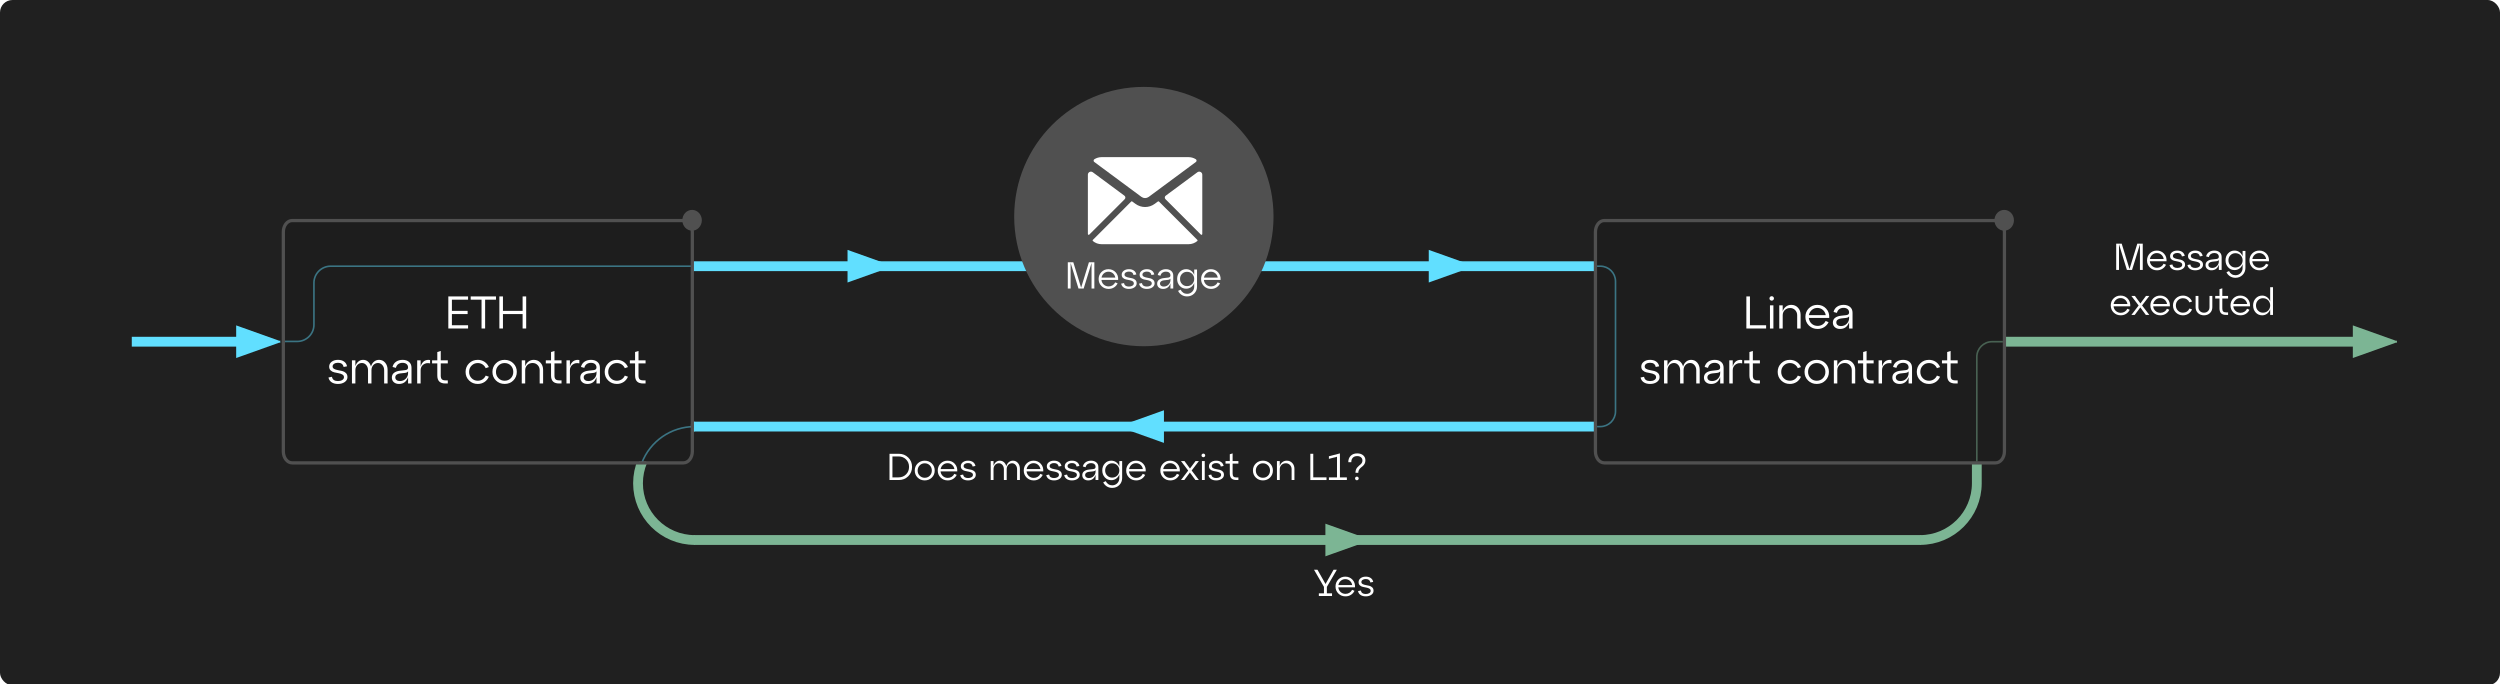 <?xml version="1.0" encoding="UTF-8"?>
<svg id="Layer_1" data-name="Layer 1" xmlns="http://www.w3.org/2000/svg" xmlns:xlink="http://www.w3.org/1999/xlink" viewBox="0 0 1532.899 419.613">
  <defs>
    <filter id="outer-glow-1" filterUnits="userSpaceOnUse">
      <feOffset dx="0" dy="0"/>
      <feGaussianBlur result="blur" stdDeviation="5"/>
      <feFlood flood-color="#61dfff" flood-opacity=".75"/>
      <feComposite in2="blur" operator="in"/>
      <feComposite in="SourceGraphic"/>
    </filter>
  </defs>
  <rect y="0" width="1532.899" height="420.193" rx="7.654" ry="7.654" fill="#202020" stroke-width="0"/>
  <g id="Message_service" data-name="Message service">
    <path d="m425.511,165.738v-5.015h552.279v5.015H425.511Z" fill="#61dfff" fill-rule="evenodd" stroke="#61dfff"/>
    <path d="m425.978,331.105c-19.203,0-34.77-15.567-34.77-34.77s15.567-34.77,34.77-34.77" fill="none" fill-rule="evenodd" stroke="#7cb594" stroke-width="6"/>
    <path d="m546.206,163.216l-26.031,9.297v-18.594l26.031,9.297Z" fill="#61dfff" fill-rule="evenodd" stroke="#61dfff"/>
    <path d="m425.978,264.073v-5.015h552.279v5.015H425.978Z" fill="#61dfff" fill-rule="evenodd" stroke="#61dfff"/>
    <path d="m902.588,163.216l-26.031,9.297v-18.594l26.031,9.297Z" fill="#61dfff" fill-rule="evenodd" stroke="#61dfff"/>
    <path d="m687.148,261.565l26.031-9.297v18.594l-26.031-9.297Z" fill="#61dfff" fill-rule="evenodd" stroke="#61dfff"/>
    <path d="m1177.332,328.598v5.015H425.978v-5.015h751.354Z" fill="#7cb594" fill-rule="evenodd" stroke="#7cb594"/>
    <path d="m839.21,331.105l-26.031,9.297v-18.594l26.031,9.297Z" fill="#7cb594" fill-rule="evenodd" stroke="#7cb594"/>
    <path d="m1177.332,331.105c19.203,0,34.77-15.567,34.77-34.77v-41.231" fill="none" fill-rule="evenodd" stroke="#7cb594" stroke-width="6"/>
    <path d="m1469.196,209.517l-26.031,9.297v-18.594l26.031,9.297Z" fill="#7cb594" fill-rule="evenodd" stroke="#7cb594"/>
    <path d="m1229.035,212.024v-5.015h214.13v5.015h-214.13Z" fill="#7cb594" fill-rule="evenodd" stroke="#7cb594"/>
    <path d="m171.344,209.517l-26.031,9.297v-18.594l26.031,9.297Z" fill="#61dfff" fill-rule="evenodd" stroke="#61dfff"/>
    <path d="m81.303,212.024v-5.015h64.01v5.015h-64.01Z" fill="#61dfff" fill-rule="evenodd" stroke="#61dfff"/>
    <path d="m179.147,135.225h239.938c2.993,0,5.42,3.134,5.42,7v134.583c0,3.866-2.427,7-5.42,7h-239.938c-2.993,0-5.42-3.134-5.42-7v-134.583c0-3.866,2.427-7,5.42-7Z" fill="#1d1d1d" fill-rule="evenodd" stroke="#505050" stroke-width="2"/>
    <path d="m424.362,128.693c3.301,0,5.977,2.855,5.977,6.376s-2.676,6.376-5.977,6.376-5.978-2.854-5.978-6.376,2.676-6.376,5.978-6.376Z" fill="#505050" fill-rule="evenodd" stroke-width="0"/>
    <g>
      <path d="m287.005,201.426h-12.109v-19.668h12.109v1.995h-9.918v6.855h9.637v1.967h-9.637v6.855h9.918v1.995Z" fill="#fff" stroke-width="0"/>
      <path d="m297.457,201.426h-2.191v-17.673h-6.659v-1.995h15.51v1.995h-6.659v17.673Z" fill="#fff" stroke-width="0"/>
      <path d="m308.387,201.426h-2.191v-19.668h2.191v8.851h12.054v-8.851h2.191v19.668h-2.191v-8.851h-12.054v8.851Z" fill="#fff" stroke-width="0"/>
      <path d="m201.409,231.461l2.136-.422c.299,1.742,1.526,2.613,3.681,2.613,1.086,0,1.971-.22,2.655-.66s1.026-1.007,1.026-1.7c0-.712-.314-1.255-.941-1.63-.628-.374-1.381-.641-2.262-.801-.881-.158-1.766-.337-2.655-.533-.89-.197-1.648-.585-2.276-1.166s-.941-1.377-.941-2.389c0-1.198.505-2.187,1.517-2.964,1.011-.777,2.304-1.166,3.877-1.166,1.536,0,2.791.355,3.765,1.067.974.712,1.574,1.677,1.798,2.895l-2.107.421c-.318-1.723-1.471-2.585-3.456-2.585-.956,0-1.742.207-2.36.618-.618.412-.927.955-.927,1.63,0,.656.313,1.156.941,1.503.627.347,1.386.595,2.276.745.889.149,1.779.332,2.669.548.89.215,1.648.632,2.276,1.25.627.618.941,1.452.941,2.501,0,1.218-.553,2.219-1.658,3.006-1.105.787-2.491,1.18-4.158,1.18-1.611,0-2.927-.355-3.948-1.067-1.021-.712-1.644-1.676-1.869-2.894Z" fill="#fff" stroke-width="0"/>
      <path d="m232.456,220.643c1.499,0,2.74.581,3.723,1.742.983,1.161,1.475,2.622,1.475,4.383v8.373h-2.107v-8.12c0-1.255-.365-2.309-1.096-3.161-.73-.852-1.621-1.278-2.669-1.278-1.162,0-2.121.422-2.88,1.265s-1.138,1.901-1.138,3.175v8.12h-2.107v-8.12c0-1.255-.361-2.309-1.082-3.161-.722-.852-1.606-1.278-2.655-1.278-1.162,0-2.122.422-2.88,1.265-.759.843-1.138,1.901-1.138,3.175v8.12h-2.107v-14.217h2.107v3.54c.394-1.161,1.007-2.089,1.84-2.782.833-.692,1.793-1.039,2.88-1.039,1.18,0,2.201.375,3.063,1.124.861.749,1.461,1.742,1.798,2.978.337-1.235.951-2.229,1.84-2.978s1.934-1.124,3.133-1.124Z" fill="#fff" stroke-width="0"/>
      <path d="m246.87,220.643c1.611,0,2.922.426,3.934,1.278,1.011.853,1.517,2.047,1.517,3.582v9.638h-2.107v-3.878c-.955,2.772-2.81,4.158-5.563,4.158-1.292,0-2.346-.355-3.161-1.067-.815-.712-1.223-1.657-1.223-2.838,0-1.273.464-2.257,1.391-2.95.927-.692,2.13-1.114,3.61-1.264l3.175-.365c1.18-.112,1.77-.656,1.77-1.63,0-.88-.309-1.573-.927-2.079-.618-.506-1.433-.759-2.444-.759s-1.882.253-2.613.759-1.227,1.283-1.489,2.332l-2.051-.562c.337-1.404,1.062-2.481,2.177-3.23,1.114-.749,2.449-1.124,4.004-1.124Zm-1.686,13.009c1.442,0,2.641-.482,3.597-1.447.955-.964,1.433-2.093,1.433-3.386v-1.18c-.262.562-.899.899-1.911,1.012l-3.062.337c-.862.112-1.555.37-2.079.772-.524.403-.787.951-.787,1.644,0,.675.257,1.218.772,1.63s1.194.618,2.037.618Z" fill="#fff" stroke-width="0"/>
      <path d="m257.911,220.925v3.82c.487-1.629,1.241-2.763,2.262-3.399s2.196-.833,3.526-.59v2.051c-1.592-.355-2.955-.116-4.088.717-1.134.834-1.7,2-1.7,3.498v8.12h-2.107v-14.217h2.107Z" fill="#fff" stroke-width="0"/>
      <path d="m268.138,222.835h-3.203v-1.91h3.203v-5.086l2.107-.646v5.732h4.327v1.91h-4.327v7.474c0,1.05.225,1.798.674,2.248.45.449,1.189.674,2.22.674h1.433v1.911h-1.433c-1.705,0-2.964-.402-3.779-1.208s-1.222-2.042-1.222-3.709v-7.39Z" fill="#fff" stroke-width="0"/>
      <path d="m287.623,233.301c-1.433-1.414-2.149-3.17-2.149-5.268s.716-3.854,2.149-5.269c1.433-1.414,3.208-2.121,5.324-2.121,1.536,0,2.908.398,4.116,1.194s2.103,1.878,2.683,3.245l-1.938.674c-.431-.974-1.078-1.742-1.939-2.304s-1.836-.843-2.922-.843c-1.499,0-2.758.52-3.779,1.56-1.021,1.039-1.531,2.327-1.531,3.863s.51,2.823,1.531,3.863c1.021,1.039,2.28,1.559,3.779,1.559,1.086,0,2.061-.28,2.922-.843.861-.562,1.508-1.329,1.939-2.304l1.938.675c-.581,1.367-1.475,2.449-2.683,3.245s-2.581,1.193-4.116,1.193c-2.117,0-3.892-.706-5.324-2.121Z" fill="#fff" stroke-width="0"/>
      <path d="m304.087,233.301c-1.433-1.414-2.149-3.17-2.149-5.268s.716-3.854,2.149-5.269c1.433-1.414,3.208-2.121,5.324-2.121s3.892.707,5.324,2.121c1.433,1.415,2.149,3.171,2.149,5.269s-.716,3.854-2.149,5.268c-1.433,1.415-3.208,2.121-5.324,2.121s-3.892-.706-5.324-2.121Zm1.545-9.131c-1.021,1.039-1.531,2.327-1.531,3.863s.51,2.823,1.531,3.863c1.021,1.039,2.28,1.559,3.779,1.559,1.517,0,2.782-.515,3.793-1.545,1.012-1.03,1.518-2.322,1.518-3.877s-.506-2.848-1.518-3.878c-1.011-1.029-2.276-1.545-3.793-1.545-1.499,0-2.758.52-3.779,1.56Z" fill="#fff" stroke-width="0"/>
      <path d="m327.281,220.643c1.667,0,3.039.581,4.116,1.742,1.077,1.161,1.615,2.622,1.615,4.383v8.373h-2.107v-8.12c0-1.255-.413-2.309-1.236-3.161-.825-.852-1.845-1.278-3.062-1.278-1.331,0-2.426.422-3.288,1.265-.862.843-1.292,1.901-1.292,3.175v8.12h-2.107v-14.217h2.107v3.652c.394-1.198,1.058-2.154,1.995-2.866.937-.712,2.023-1.067,3.259-1.067Z" fill="#fff" stroke-width="0"/>
      <path d="m337.873,222.835h-3.203v-1.91h3.203v-5.086l2.107-.646v5.732h4.327v1.91h-4.327v7.474c0,1.05.225,1.798.674,2.248.45.449,1.189.674,2.22.674h1.433v1.911h-1.433c-1.705,0-2.964-.402-3.779-1.208s-1.222-2.042-1.222-3.709v-7.39Z" fill="#fff" stroke-width="0"/>
      <path d="m349.449,220.925v3.82c.487-1.629,1.241-2.763,2.262-3.399s2.196-.833,3.526-.59v2.051c-1.592-.355-2.955-.116-4.088.717-1.134.834-1.7,2-1.7,3.498v8.12h-2.107v-14.217h2.107Z" fill="#fff" stroke-width="0"/>
      <path d="m362.402,220.643c1.611,0,2.922.426,3.934,1.278,1.011.853,1.517,2.047,1.517,3.582v9.638h-2.107v-3.878c-.955,2.772-2.81,4.158-5.563,4.158-1.292,0-2.346-.355-3.161-1.067-.815-.712-1.223-1.657-1.223-2.838,0-1.273.464-2.257,1.391-2.95.927-.692,2.13-1.114,3.61-1.264l3.175-.365c1.18-.112,1.77-.656,1.77-1.63,0-.88-.309-1.573-.927-2.079-.618-.506-1.433-.759-2.444-.759s-1.882.253-2.613.759-1.227,1.283-1.489,2.332l-2.051-.562c.337-1.404,1.062-2.481,2.177-3.23,1.114-.749,2.449-1.124,4.004-1.124Zm-1.686,13.009c1.442,0,2.641-.482,3.597-1.447.955-.964,1.433-2.093,1.433-3.386v-1.18c-.262.562-.899.899-1.911,1.012l-3.062.337c-.862.112-1.555.37-2.079.772-.524.403-.787.951-.787,1.644,0,.675.257,1.218.772,1.63s1.194.618,2.037.618Z" fill="#fff" stroke-width="0"/>
      <path d="m372.924,233.301c-1.433-1.414-2.149-3.17-2.149-5.268s.716-3.854,2.149-5.269c1.433-1.414,3.208-2.121,5.324-2.121,1.536,0,2.908.398,4.116,1.194s2.103,1.878,2.683,3.245l-1.938.674c-.431-.974-1.078-1.742-1.939-2.304s-1.836-.843-2.922-.843c-1.499,0-2.758.52-3.779,1.56-1.021,1.039-1.531,2.327-1.531,3.863s.51,2.823,1.531,3.863c1.021,1.039,2.28,1.559,3.779,1.559,1.086,0,2.061-.28,2.922-.843.861-.562,1.508-1.329,1.939-2.304l1.938.675c-.581,1.367-1.475,2.449-2.683,3.245s-2.581,1.193-4.116,1.193c-2.117,0-3.892-.706-5.324-2.121Z" fill="#fff" stroke-width="0"/>
      <path d="m389.403,222.835h-3.203v-1.91h3.203v-5.086l2.107-.646v5.732h4.327v1.91h-4.327v7.474c0,1.05.225,1.798.674,2.248.45.449,1.189.674,2.22.674h1.433v1.911h-1.433c-1.705,0-2.964-.402-3.779-1.208s-1.222-2.042-1.222-3.709v-7.39Z" fill="#fff" stroke-width="0"/>
    </g>
    <g>
      <path d="m551.092,294.335h-5.681v-16.1h5.681c2.315,0,4.251.771,5.808,2.312,1.556,1.541,2.334,3.454,2.334,5.739s-.778,4.197-2.334,5.738c-1.557,1.541-3.492,2.312-5.808,2.312Zm-3.887-14.467v12.834h3.771c1.84,0,3.37-.613,4.589-1.84,1.219-1.227,1.828-2.752,1.828-4.577,0-1.84-.609-3.37-1.828-4.589-1.219-1.219-2.749-1.828-4.589-1.828h-3.771Z" fill="#fff" stroke-width="0"/>
      <path d="m562.65,292.828c-1.173-1.158-1.76-2.595-1.76-4.312s.587-3.155,1.76-4.312,2.625-1.737,4.358-1.737,3.186.579,4.358,1.737,1.76,2.595,1.76,4.312-.587,3.155-1.76,4.312-2.626,1.736-4.358,1.736-3.186-.579-4.358-1.736Zm1.265-7.475c-.836.851-1.253,1.905-1.253,3.163s.417,2.312,1.253,3.162c.836.851,1.867,1.277,3.094,1.277,1.242,0,2.277-.422,3.104-1.265.828-.843,1.242-1.901,1.242-3.174s-.414-2.331-1.242-3.174c-.827-.843-1.862-1.265-3.104-1.265-1.227,0-2.258.425-3.094,1.276Z" fill="#fff" stroke-width="0"/>
      <path d="m580.993,282.467c1.794,0,3.27.633,4.428,1.897,1.157,1.265,1.667,2.826,1.529,4.681h-10.235c.123,1.166.595,2.12,1.415,2.864s1.82,1.115,3.001,1.115c.905,0,1.71-.222,2.415-.667.705-.444,1.242-1.05,1.61-1.817l1.472.621c-.49,1.027-1.219,1.852-2.185,2.472-.966.621-2.078.932-3.335.932-1.733,0-3.186-.579-4.358-1.736s-1.76-2.595-1.76-4.312.575-3.155,1.725-4.312c1.15-1.158,2.576-1.737,4.278-1.737Zm0,1.541c-1.058,0-1.978.337-2.76,1.012s-1.273,1.541-1.472,2.599h8.44c-.169-1.043-.641-1.905-1.414-2.588-.774-.682-1.706-1.023-2.795-1.023Z" fill="#fff" stroke-width="0"/>
      <path d="m588.789,291.322l1.747-.345c.245,1.426,1.25,2.139,3.014,2.139.889,0,1.613-.18,2.173-.54s.84-.824.84-1.392c0-.583-.257-1.027-.771-1.334s-1.131-.525-1.852-.656c-.721-.13-1.445-.276-2.173-.437-.729-.161-1.35-.479-1.863-.955-.514-.475-.771-1.127-.771-1.955,0-.981.414-1.79,1.242-2.427.827-.636,1.886-.955,3.174-.955,1.257,0,2.284.292,3.082.874.797.583,1.288,1.373,1.472,2.369l-1.725.345c-.261-1.411-1.204-2.116-2.829-2.116-.782,0-1.426.169-1.933.506-.506.337-.759.782-.759,1.334,0,.537.257.947.771,1.23.514.284,1.135.487,1.863.61.728.123,1.456.272,2.185.448.729.177,1.35.518,1.863,1.023.514.506.771,1.188.771,2.047,0,.997-.452,1.817-1.357,2.461-.904.644-2.039.966-3.403.966-1.319,0-2.396-.291-3.231-.874-.836-.583-1.346-1.372-1.529-2.369Z" fill="#fff" stroke-width="0"/>
      <path d="m621.104,282.467c1.227,0,2.242.476,3.048,1.426.805.951,1.207,2.147,1.207,3.588v6.854h-1.725v-6.647c0-1.027-.3-1.89-.897-2.587s-1.326-1.046-2.185-1.046c-.951,0-1.737.345-2.357,1.035-.621.69-.932,1.557-.932,2.599v6.647h-1.726v-6.647c0-1.027-.295-1.89-.885-2.587-.591-.698-1.315-1.046-2.174-1.046-.951,0-1.736.345-2.357,1.035s-.932,1.557-.932,2.599v6.647h-1.725v-11.638h1.725v2.898c.322-.95.824-1.709,1.507-2.277.682-.567,1.468-.851,2.357-.851.966,0,1.801.307,2.507.92.705.614,1.196,1.426,1.472,2.438.276-1.012.778-1.825,1.507-2.438.728-.613,1.583-.92,2.564-.92Z" fill="#fff" stroke-width="0"/>
      <path d="m633.731,282.467c1.794,0,3.27.633,4.427,1.897,1.158,1.265,1.668,2.826,1.53,4.681h-10.235c.122,1.166.594,2.12,1.414,2.864s1.821,1.115,3.002,1.115c.904,0,1.709-.222,2.415-.667.705-.444,1.242-1.05,1.61-1.817l1.472.621c-.491,1.027-1.219,1.852-2.186,2.472-.966.621-2.077.932-3.335.932-1.732,0-3.186-.579-4.358-1.736s-1.759-2.595-1.759-4.312.574-3.155,1.725-4.312,2.576-1.737,4.278-1.737Zm0,1.541c-1.059,0-1.979.337-2.761,1.012-.781.675-1.272,1.541-1.472,2.599h8.441c-.169-1.043-.641-1.905-1.415-2.588-.774-.682-1.706-1.023-2.794-1.023Z" fill="#fff" stroke-width="0"/>
      <path d="m641.528,291.322l1.747-.345c.245,1.426,1.25,2.139,3.014,2.139.889,0,1.613-.18,2.173-.54s.84-.824.84-1.392c0-.583-.257-1.027-.771-1.334s-1.131-.525-1.852-.656c-.721-.13-1.445-.276-2.173-.437-.729-.161-1.35-.479-1.863-.955-.514-.475-.771-1.127-.771-1.955,0-.981.414-1.79,1.242-2.427.827-.636,1.886-.955,3.174-.955,1.257,0,2.284.292,3.082.874.797.583,1.288,1.373,1.472,2.369l-1.725.345c-.261-1.411-1.204-2.116-2.829-2.116-.782,0-1.426.169-1.933.506-.506.337-.759.782-.759,1.334,0,.537.257.947.771,1.23.514.284,1.135.487,1.863.61.728.123,1.456.272,2.185.448.729.177,1.35.518,1.863,1.023.514.506.771,1.188.771,2.047,0,.997-.452,1.817-1.357,2.461-.904.644-2.039.966-3.403.966-1.319,0-2.396-.291-3.231-.874-.836-.583-1.346-1.372-1.529-2.369Z" fill="#fff" stroke-width="0"/>
      <path d="m652.521,291.322l1.748-.345c.245,1.426,1.25,2.139,3.013,2.139.89,0,1.614-.18,2.174-.54s.84-.824.84-1.392c0-.583-.258-1.027-.771-1.334-.515-.307-1.131-.525-1.852-.656-.722-.13-1.445-.276-2.174-.437-.729-.161-1.35-.479-1.863-.955-.514-.475-.771-1.127-.771-1.955,0-.981.414-1.79,1.242-2.427.828-.636,1.886-.955,3.174-.955,1.258,0,2.285.292,3.082.874.797.583,1.288,1.373,1.473,2.369l-1.726.345c-.261-1.411-1.204-2.116-2.829-2.116-.781,0-1.426.169-1.932.506-.506.337-.759.782-.759,1.334,0,.537.256.947.771,1.23.514.284,1.134.487,1.862.61s1.457.272,2.186.448c.728.177,1.349.518,1.863,1.023.513.506.771,1.188.771,2.047,0,.997-.453,1.817-1.357,2.461-.905.644-2.039.966-3.404.966-1.318,0-2.396-.291-3.231-.874-.836-.583-1.346-1.372-1.529-2.369Z" fill="#fff" stroke-width="0"/>
      <path d="m669.012,282.467c1.318,0,2.392.349,3.22,1.047s1.242,1.675,1.242,2.932v7.889h-1.726v-3.174c-.781,2.269-2.3,3.404-4.554,3.404-1.058,0-1.92-.291-2.587-.874-.667-.583-1.001-1.357-1.001-2.323,0-1.043.38-1.848,1.139-2.415s1.744-.912,2.955-1.035l2.6-.299c.966-.092,1.448-.537,1.448-1.334,0-.721-.253-1.288-.759-1.702s-1.173-.621-2.001-.621-1.541.207-2.139.621c-.599.414-1.005,1.05-1.219,1.909l-1.68-.46c.276-1.15.87-2.031,1.783-2.645.912-.613,2.004-.92,3.277-.92Zm-1.38,10.649c1.18,0,2.162-.395,2.943-1.184.782-.79,1.173-1.714,1.173-2.771v-.966c-.215.46-.735.736-1.563.828l-2.507.276c-.706.092-1.273.303-1.702.633-.43.33-.645.778-.645,1.345,0,.552.211.997.633,1.334.422.337.978.506,1.668.506Z" fill="#fff" stroke-width="0"/>
      <path d="m686.33,286.031v-3.335h1.726v10.419c0,1.717-.587,3.155-1.76,4.312s-2.626,1.737-4.358,1.737c-1.242,0-2.347-.311-3.312-.932s-1.694-1.445-2.185-2.473l1.563-.736c.368.782.897,1.403,1.587,1.863.69.46,1.473.69,2.347.69,1.242,0,2.284-.426,3.128-1.277.843-.851,1.265-1.913,1.265-3.186v-2.254c-.398,1.089-1.035,1.955-1.909,2.599s-1.886.966-3.035.966c-1.58,0-2.895-.571-3.945-1.713-1.05-1.142-1.575-2.564-1.575-4.267s.525-3.124,1.575-4.266c1.051-1.142,2.365-1.714,3.945-1.714,1.149,0,2.161.322,3.035.966s1.511,1.51,1.909,2.599Zm-4.438,6.808c1.288,0,2.35-.417,3.186-1.253.835-.835,1.253-1.882,1.253-3.14,0-1.242-.418-2.28-1.253-3.116-.836-.835-1.897-1.253-3.186-1.253-1.196,0-2.205.418-3.024,1.253-.821.836-1.23,1.875-1.23,3.116s.409,2.285,1.23,3.128c.819.843,1.828,1.265,3.024,1.265Z" fill="#fff" stroke-width="0"/>
      <path d="m696.542,282.467c1.794,0,3.27.633,4.428,1.897,1.157,1.265,1.667,2.826,1.529,4.681h-10.235c.123,1.166.595,2.12,1.415,2.864s1.82,1.115,3.001,1.115c.905,0,1.71-.222,2.415-.667.705-.444,1.242-1.05,1.61-1.817l1.472.621c-.49,1.027-1.219,1.852-2.185,2.472-.966.621-2.078.932-3.335.932-1.733,0-3.186-.579-4.358-1.736s-1.76-2.595-1.76-4.312.575-3.155,1.725-4.312c1.15-1.158,2.576-1.737,4.278-1.737Zm0,1.541c-1.058,0-1.978.337-2.76,1.012s-1.273,1.541-1.472,2.599h8.44c-.169-1.043-.641-1.905-1.414-2.588-.774-.682-1.706-1.023-2.795-1.023Z" fill="#fff" stroke-width="0"/>
      <path d="m717.472,282.467c1.794,0,3.27.633,4.427,1.897,1.158,1.265,1.668,2.826,1.53,4.681h-10.235c.122,1.166.594,2.12,1.414,2.864s1.821,1.115,3.002,1.115c.904,0,1.709-.222,2.415-.667.705-.444,1.242-1.05,1.61-1.817l1.472.621c-.491,1.027-1.219,1.852-2.186,2.472-.966.621-2.077.932-3.335.932-1.732,0-3.186-.579-4.358-1.736s-1.759-2.595-1.759-4.312.574-3.155,1.725-4.312,2.576-1.737,4.278-1.737Zm0,1.541c-1.059,0-1.979.337-2.761,1.012-.781.675-1.272,1.541-1.472,2.599h8.441c-.169-1.043-.641-1.905-1.415-2.588-.774-.682-1.706-1.023-2.794-1.023Z" fill="#fff" stroke-width="0"/>
      <path d="m733.066,282.697h2.047l-4.439,5.796,4.439,5.842h-2.139l-3.381-4.6-3.428,4.6h-2.047l4.439-5.796-4.439-5.842h2.162l3.358,4.577,3.427-4.577Z" fill="#fff" stroke-width="0"/>
      <path d="m736.723,279.247c0-.322.106-.59.321-.805.215-.214.483-.322.806-.322.306,0,.57.107.793.322.223.215.334.483.334.805,0,.307-.111.567-.334.782-.223.215-.487.322-.793.322-.322,0-.591-.107-.806-.322-.215-.214-.321-.475-.321-.782Zm1.978,15.088h-1.725v-11.638h1.725v11.638Z" fill="#fff" stroke-width="0"/>
      <path d="m740.954,291.322l1.747-.345c.245,1.426,1.25,2.139,3.014,2.139.889,0,1.613-.18,2.173-.54s.84-.824.84-1.392c0-.583-.257-1.027-.771-1.334s-1.131-.525-1.852-.656c-.721-.13-1.445-.276-2.173-.437-.729-.161-1.35-.479-1.863-.955-.514-.475-.771-1.127-.771-1.955,0-.981.414-1.79,1.242-2.427.827-.636,1.886-.955,3.174-.955,1.257,0,2.284.292,3.082.874.797.583,1.288,1.373,1.472,2.369l-1.725.345c-.261-1.411-1.204-2.116-2.829-2.116-.782,0-1.426.169-1.933.506-.506.337-.759.782-.759,1.334,0,.537.257.947.771,1.23.514.284,1.135.487,1.863.61.728.123,1.456.272,2.185.448.729.177,1.35.518,1.863,1.023.514.506.771,1.188.771,2.047,0,.997-.452,1.817-1.357,2.461-.904.644-2.039.966-3.403.966-1.319,0-2.396-.291-3.231-.874-.836-.583-1.346-1.372-1.529-2.369Z" fill="#fff" stroke-width="0"/>
      <path d="m754.064,284.26h-2.622v-1.564h2.622v-4.163l1.726-.529v4.692h3.542v1.564h-3.542v6.118c0,.859.184,1.472.552,1.84.368.368.974.552,1.817.552h1.173v1.564h-1.173c-1.396,0-2.427-.33-3.094-.989s-1.001-1.671-1.001-3.036v-6.049Z" fill="#fff" stroke-width="0"/>
      <path d="m770.014,292.828c-1.173-1.158-1.759-2.595-1.759-4.312s.586-3.155,1.759-4.312,2.626-1.737,4.358-1.737,3.186.579,4.358,1.737c1.174,1.158,1.76,2.595,1.76,4.312s-.586,3.155-1.76,4.312c-1.173,1.158-2.626,1.736-4.358,1.736s-3.186-.579-4.358-1.736Zm1.266-7.475c-.836.851-1.254,1.905-1.254,3.163s.418,2.312,1.254,3.162c.835.851,1.866,1.277,3.093,1.277,1.242,0,2.277-.422,3.105-1.265s1.242-1.901,1.242-3.174-.414-2.331-1.242-3.174c-.828-.843-1.863-1.265-3.105-1.265-1.227,0-2.258.425-3.093,1.276Z" fill="#fff" stroke-width="0"/>
      <path d="m789,282.467c1.364,0,2.487.476,3.37,1.426.881.951,1.322,2.147,1.322,3.588v6.854h-1.726v-6.647c0-1.027-.337-1.89-1.012-2.587s-1.511-1.046-2.507-1.046c-1.089,0-1.986.345-2.691,1.035s-1.058,1.557-1.058,2.599v6.647h-1.725v-11.638h1.725v2.99c.322-.981.866-1.763,1.633-2.346.767-.583,1.656-.874,2.668-.874Z" fill="#fff" stroke-width="0"/>
      <path d="m813.357,294.335h-9.912v-16.1h1.794v14.467h8.118v1.633Z" fill="#fff" stroke-width="0"/>
      <path d="m821.591,278.005v14.697h4.255v1.633h-11.017v-1.633h4.968v-12.65l-4.968,1.311v-1.61l6.762-1.748Z" fill="#fff" stroke-width="0"/>
      <path d="m832.838,289.919h-1.726c0-.721.107-1.369.322-1.943.215-.575.479-1.031.794-1.369.313-.337.655-.674,1.023-1.012.368-.337.709-.636,1.023-.897.313-.26.578-.594.793-1,.215-.406.322-.854.322-1.345,0-.782-.287-1.426-.862-1.932s-1.354-.759-2.335-.759c-1.165,0-2.062.333-2.69,1-.629.667-.943,1.583-.943,2.749h-1.84c0-1.625.49-2.933,1.472-3.922.981-.989,2.315-1.483,4.002-1.483,1.549,0,2.771.395,3.669,1.185.896.79,1.346,1.806,1.346,3.047,0,.782-.149,1.464-.449,2.047-.299.583-.663,1.058-1.092,1.426-.43.368-.859.729-1.288,1.081-.43.353-.794.79-1.093,1.311-.299.521-.448,1.127-.448,1.817Zm-1.645,4.221c-.223-.222-.334-.487-.334-.793s.111-.567.334-.782c.222-.214.486-.322.793-.322s.571.107.794.322c.222.215.333.476.333.782s-.111.571-.333.793c-.223.222-.487.333-.794.333s-.571-.112-.793-.333Z" fill="#fff" stroke-width="0"/>
    </g>
    <g>
      <path d="m1313.848,149.408v16.101h-1.725v-15.663l-4.83,15.663h-3.174l-4.83-15.732v15.732h-1.725v-16.101h3.381l4.784,15.571,4.784-15.571h3.335Z" fill="#fff" stroke-width="0"/>
      <path d="m1322.473,153.64c1.794,0,3.27.633,4.427,1.897s1.667,2.825,1.53,4.681h-10.235c.123,1.165.594,2.12,1.415,2.863.82.744,1.821,1.115,3.001,1.115.905,0,1.709-.222,2.415-.667.705-.444,1.242-1.05,1.61-1.816l1.472.621c-.491,1.027-1.219,1.852-2.185,2.472-.966.621-2.078.932-3.335.932-1.733,0-3.186-.578-4.358-1.736-1.173-1.157-1.759-2.595-1.759-4.312s.575-3.154,1.725-4.312c1.15-1.157,2.576-1.736,4.278-1.736Zm0,1.541c-1.058,0-1.978.337-2.76,1.012-.782.675-1.273,1.541-1.472,2.6h8.441c-.169-1.043-.641-1.905-1.415-2.588-.774-.682-1.706-1.023-2.794-1.023Z" fill="#fff" stroke-width="0"/>
      <path d="m1330.27,162.495l1.748-.345c.245,1.426,1.25,2.139,3.013,2.139.889,0,1.614-.18,2.173-.54s.84-.824.84-1.392c0-.582-.257-1.027-.771-1.334-.514-.307-1.131-.525-1.852-.655-.721-.13-1.445-.276-2.173-.438-.729-.16-1.35-.479-1.863-.954s-.771-1.127-.771-1.955c0-.981.414-1.79,1.242-2.427.828-.636,1.886-.954,3.174-.954,1.257,0,2.285.291,3.082.874.797.583,1.288,1.372,1.472,2.369l-1.725.345c-.261-1.41-1.204-2.116-2.829-2.116-.782,0-1.426.169-1.932.506-.506.338-.759.782-.759,1.334,0,.537.256.947.771,1.23.514.284,1.134.487,1.863.61.728.122,1.457.272,2.185.448.728.177,1.349.518,1.863,1.023.513.506.771,1.188.771,2.047,0,.997-.453,1.817-1.357,2.461-.905.645-2.039.966-3.404.966-1.319,0-2.396-.291-3.231-.874-.836-.582-1.346-1.372-1.529-2.369Z" fill="#fff" stroke-width="0"/>
      <path d="m1341.264,162.495l1.748-.345c.245,1.426,1.25,2.139,3.013,2.139.889,0,1.614-.18,2.173-.54s.84-.824.84-1.392c0-.582-.257-1.027-.771-1.334-.514-.307-1.131-.525-1.852-.655-.721-.13-1.445-.276-2.173-.438-.729-.16-1.35-.479-1.863-.954s-.771-1.127-.771-1.955c0-.981.414-1.79,1.242-2.427.828-.636,1.886-.954,3.174-.954,1.257,0,2.285.291,3.082.874.797.583,1.288,1.372,1.472,2.369l-1.725.345c-.261-1.41-1.204-2.116-2.829-2.116-.782,0-1.426.169-1.932.506-.506.338-.759.782-.759,1.334,0,.537.256.947.771,1.23.514.284,1.134.487,1.863.61.728.122,1.457.272,2.185.448.728.177,1.349.518,1.863,1.023.513.506.771,1.188.771,2.047,0,.997-.453,1.817-1.357,2.461-.905.645-2.039.966-3.404.966-1.319,0-2.396-.291-3.231-.874-.836-.582-1.346-1.372-1.529-2.369Z" fill="#fff" stroke-width="0"/>
      <path d="m1357.755,153.64c1.318,0,2.392.349,3.22,1.047.828.697,1.242,1.675,1.242,2.932v7.89h-1.725v-3.174c-.782,2.269-2.3,3.403-4.554,3.403-1.058,0-1.92-.291-2.587-.874-.667-.582-1-1.356-1-2.322,0-1.043.379-1.848,1.138-2.415.759-.567,1.744-.912,2.956-1.035l2.599-.299c.966-.093,1.449-.537,1.449-1.334,0-.721-.253-1.288-.759-1.702s-1.173-.621-2.001-.621-1.541.207-2.139.621-1.004,1.05-1.219,1.909l-1.679-.461c.276-1.149.87-2.031,1.783-2.645.912-.613,2.004-.92,3.277-.92Zm-1.38,10.648c1.18,0,2.162-.395,2.944-1.184.782-.79,1.173-1.714,1.173-2.771v-.967c-.215.46-.736.736-1.564.828l-2.507.276c-.706.092-1.273.303-1.702.633-.429.329-.644.778-.644,1.345,0,.553.211.997.633,1.334.421.338.978.506,1.667.506Z" fill="#fff" stroke-width="0"/>
      <path d="m1375.074,157.205v-3.335h1.725v10.419c0,1.718-.586,3.155-1.76,4.312-1.173,1.158-2.626,1.737-4.358,1.737-1.242,0-2.346-.311-3.312-.932s-1.694-1.445-2.185-2.473l1.564-.736c.368.782.897,1.403,1.587,1.863.69.46,1.472.69,2.346.69,1.242,0,2.285-.426,3.128-1.277.843-.851,1.265-1.912,1.265-3.186v-2.254c-.399,1.089-1.035,1.955-1.909,2.6-.874.644-1.886.966-3.036.966-1.58,0-2.895-.571-3.945-1.714-1.05-1.142-1.575-2.564-1.575-4.267s.525-3.124,1.575-4.266c1.05-1.143,2.365-1.714,3.945-1.714,1.15,0,2.162.322,3.036.966.874.645,1.51,1.511,1.909,2.599Zm-4.439,6.809c1.288,0,2.35-.418,3.186-1.254.835-.835,1.253-1.882,1.253-3.14,0-1.241-.418-2.28-1.253-3.116-.836-.835-1.897-1.253-3.186-1.253-1.196,0-2.205.418-3.024,1.253-.821.836-1.23,1.875-1.23,3.116s.41,2.285,1.23,3.129c.82.843,1.828,1.265,3.024,1.265Z" fill="#fff" stroke-width="0"/>
      <path d="m1385.285,153.64c1.794,0,3.27.633,4.427,1.897s1.667,2.825,1.53,4.681h-10.235c.123,1.165.594,2.12,1.415,2.863.82.744,1.821,1.115,3.001,1.115.905,0,1.709-.222,2.415-.667.705-.444,1.242-1.05,1.61-1.816l1.472.621c-.491,1.027-1.219,1.852-2.185,2.472-.966.621-2.078.932-3.335.932-1.733,0-3.186-.578-4.358-1.736-1.173-1.157-1.759-2.595-1.759-4.312s.575-3.154,1.725-4.312c1.15-1.157,2.576-1.736,4.278-1.736Zm0,1.541c-1.058,0-1.978.337-2.76,1.012-.782.675-1.273,1.541-1.472,2.6h8.441c-.169-1.043-.641-1.905-1.415-2.588-.774-.682-1.706-1.023-2.794-1.023Z" fill="#fff" stroke-width="0"/>
      <path d="m1300.232,181.24c1.794,0,3.27.633,4.427,1.897,1.158,1.266,1.667,2.826,1.53,4.681h-10.235c.123,1.166.594,2.12,1.415,2.864.82.743,1.821,1.115,3.001,1.115.905,0,1.709-.223,2.415-.667.705-.444,1.242-1.051,1.61-1.817l1.472.621c-.491,1.027-1.219,1.852-2.185,2.473-.966.621-2.078.932-3.335.932-1.733,0-3.186-.579-4.358-1.736-1.173-1.158-1.759-2.596-1.759-4.312s.575-3.155,1.725-4.312c1.15-1.158,2.576-1.737,4.278-1.737Zm0,1.541c-1.058,0-1.978.338-2.76,1.013-.782.675-1.273,1.541-1.472,2.599h8.441c-.169-1.043-.641-1.905-1.415-2.588-.774-.682-1.706-1.023-2.794-1.023Z" fill="#fff" stroke-width="0"/>
      <path d="m1315.826,181.47h2.047l-4.439,5.796,4.439,5.842h-2.139l-3.381-4.6-3.427,4.6h-2.047l4.439-5.796-4.439-5.842h2.162l3.358,4.577,3.427-4.577Z" fill="#fff" stroke-width="0"/>
      <path d="m1324.52,181.24c1.794,0,3.27.633,4.427,1.897,1.158,1.266,1.667,2.826,1.53,4.681h-10.235c.123,1.166.594,2.12,1.415,2.864.82.743,1.821,1.115,3.001,1.115.905,0,1.709-.223,2.415-.667.705-.444,1.242-1.051,1.61-1.817l1.472.621c-.491,1.027-1.219,1.852-2.185,2.473-.966.621-2.078.932-3.335.932-1.733,0-3.186-.579-4.358-1.736-1.173-1.158-1.759-2.596-1.759-4.312s.575-3.155,1.725-4.312c1.15-1.158,2.576-1.737,4.278-1.737Zm0,1.541c-1.058,0-1.978.338-2.76,1.013-.782.675-1.273,1.541-1.472,2.599h8.441c-.169-1.043-.641-1.905-1.415-2.588-.774-.682-1.706-1.023-2.794-1.023Z" fill="#fff" stroke-width="0"/>
      <path d="m1334.145,191.602c-1.173-1.158-1.759-2.596-1.759-4.312s.586-3.155,1.759-4.312c1.173-1.158,2.625-1.737,4.358-1.737,1.257,0,2.381.326,3.37.978.989.652,1.721,1.538,2.196,2.657l-1.587.552c-.353-.797-.882-1.426-1.587-1.886-.706-.46-1.503-.69-2.392-.69-1.227,0-2.258.426-3.093,1.276-.836.852-1.253,1.905-1.253,3.163s.417,2.312,1.253,3.162c.835.851,1.867,1.276,3.093,1.276.889,0,1.687-.229,2.392-.689.705-.46,1.234-1.089,1.587-1.887l1.587.553c-.475,1.119-1.208,2.005-2.196,2.656s-2.112.978-3.37.978c-1.733,0-3.186-.579-4.358-1.736Z" fill="#fff" stroke-width="0"/>
      <path d="m1346.254,188.347v-6.877h1.725v6.877c0,.997.322,1.81.966,2.438.644.629,1.457.943,2.438.943s1.794-.314,2.438-.943c.644-.628.966-1.44.966-2.438v-6.877h1.725v6.877c0,1.472-.483,2.672-1.449,3.6s-2.193,1.392-3.68,1.392-2.714-.464-3.68-1.392c-.966-.928-1.449-2.128-1.449-3.6Z" fill="#fff" stroke-width="0"/>
      <path d="m1360.905,183.034h-2.622v-1.563h2.622v-4.163l1.725-.529v4.692h3.542v1.563h-3.542v6.118c0,.859.184,1.473.552,1.84.368.368.973.553,1.817.553h1.173v1.563h-1.173c-1.396,0-2.427-.329-3.094-.988s-1-1.672-1-3.036v-6.05Z" fill="#fff" stroke-width="0"/>
      <path d="m1373.648,181.24c1.794,0,3.27.633,4.427,1.897,1.158,1.266,1.667,2.826,1.53,4.681h-10.235c.123,1.166.594,2.12,1.415,2.864.82.743,1.821,1.115,3.001,1.115.905,0,1.709-.223,2.415-.667.705-.444,1.242-1.051,1.61-1.817l1.472.621c-.491,1.027-1.219,1.852-2.185,2.473-.966.621-2.078.932-3.335.932-1.733,0-3.186-.579-4.358-1.736-1.173-1.158-1.759-2.596-1.759-4.312s.575-3.155,1.725-4.312c1.15-1.158,2.576-1.737,4.278-1.737Zm0,1.541c-1.058,0-1.978.338-2.76,1.013-.782.675-1.273,1.541-1.472,2.599h8.441c-.169-1.043-.641-1.905-1.415-2.588-.774-.682-1.706-1.023-2.794-1.023Z" fill="#fff" stroke-width="0"/>
      <path d="m1391.979,184.851v-8.763h1.725v17.02h-1.725v-3.381c-.399,1.104-1.035,1.982-1.909,2.634s-1.886.978-3.036.978c-1.58,0-2.895-.575-3.945-1.726-1.05-1.149-1.575-2.591-1.575-4.323,0-1.718.525-3.155,1.575-4.312,1.05-1.158,2.365-1.737,3.945-1.737,1.15,0,2.162.326,3.036.978.874.652,1.51,1.53,1.909,2.634Zm-4.462,6.877c1.288,0,2.354-.422,3.197-1.265.843-.844,1.265-1.901,1.265-3.174s-.422-2.331-1.265-3.175c-.843-.843-1.909-1.265-3.197-1.265-1.181,0-2.182.426-3.001,1.276-.821.852-1.23,1.905-1.23,3.163s.41,2.312,1.23,3.162c.82.851,1.82,1.276,3.001,1.276Z" fill="#fff" stroke-width="0"/>
    </g>
    <g>
      <path d="m819.706,349.338l-6.118,10.511v3.956h3.151v1.633h-8.073v-1.633h3.128v-3.956l-6.095-10.511h2.116l4.945,8.74,4.922-8.74h2.024Z" fill="#fff" stroke-width="0"/>
      <path d="m824.881,353.57c1.794,0,3.27.633,4.427,1.897,1.158,1.265,1.667,2.826,1.53,4.681h-10.235c.123,1.166.594,2.12,1.415,2.864s1.821,1.115,3.001,1.115c.905,0,1.709-.222,2.415-.667.705-.444,1.242-1.05,1.61-1.817l1.472.621c-.491,1.027-1.219,1.852-2.185,2.472-.966.621-2.078.932-3.335.932-1.733,0-3.186-.579-4.358-1.736s-1.759-2.595-1.759-4.312.575-3.155,1.725-4.312c1.15-1.158,2.576-1.737,4.278-1.737Zm0,1.541c-1.058,0-1.978.337-2.76,1.012-.782.675-1.273,1.541-1.472,2.599h8.441c-.169-1.043-.641-1.905-1.415-2.588-.774-.682-1.706-1.023-2.794-1.023Z" fill="#fff" stroke-width="0"/>
      <path d="m832.678,362.425l1.748-.345c.245,1.426,1.25,2.139,3.013,2.139.889,0,1.614-.18,2.173-.54s.84-.824.84-1.392c0-.583-.257-1.027-.771-1.334-.514-.307-1.131-.525-1.852-.656-.721-.13-1.445-.276-2.173-.437-.729-.161-1.35-.479-1.863-.955-.514-.475-.771-1.127-.771-1.955,0-.981.414-1.79,1.242-2.427.828-.636,1.886-.955,3.174-.955,1.257,0,2.285.292,3.082.874.797.583,1.288,1.373,1.472,2.369l-1.725.345c-.261-1.411-1.204-2.116-2.829-2.116-.782,0-1.426.169-1.932.506-.506.337-.759.782-.759,1.334,0,.537.256.947.771,1.23.514.284,1.134.487,1.863.61.728.123,1.457.272,2.185.448.728.177,1.349.518,1.863,1.023.513.506.771,1.188.771,2.047,0,.997-.453,1.817-1.357,2.461s-2.039.966-3.404.966c-1.319,0-2.396-.291-3.231-.874-.836-.583-1.346-1.372-1.529-2.369Z" fill="#fff" stroke-width="0"/>
    </g>
    <path d="m983.677,135.225h239.938c2.993,0,5.42,3.134,5.42,7v134.583c0,3.866-2.427,7-5.42,7h-239.938c-2.993,0-5.42-3.134-5.42-7v-134.583c0-3.866,2.427-7,5.42-7Z" fill="#1d1d1d" fill-rule="evenodd" stroke="#505050" stroke-width="2"/>
    <path d="m1228.892,128.693c3.301,0,5.977,2.855,5.977,6.376s-2.676,6.376-5.977,6.376-5.978-2.854-5.978-6.376,2.676-6.376,5.978-6.376Z" fill="#505050" fill-rule="evenodd" stroke-width="0"/>
    <g>
      <path d="m1082.911,201.426h-12.109v-19.668h2.191v17.673h9.918v1.995Z" fill="#fff" stroke-width="0"/>
      <path d="m1084.962,182.994c0-.394.131-.721.393-.983.262-.262.59-.394.983-.394.375,0,.698.132.969.394.271.263.408.59.408.983,0,.375-.136.693-.408.955-.271.263-.595.394-.969.394-.393,0-.721-.131-.983-.394-.262-.262-.393-.58-.393-.955Zm2.416,18.432h-2.107v-14.217h2.107v14.217Z" fill="#fff" stroke-width="0"/>
      <path d="m1098.335,186.927c1.667,0,3.039.581,4.116,1.742,1.077,1.161,1.615,2.622,1.615,4.383v8.373h-2.107v-8.12c0-1.255-.413-2.309-1.236-3.161-.825-.852-1.845-1.278-3.062-1.278-1.331,0-2.426.422-3.288,1.265-.862.843-1.292,1.901-1.292,3.175v8.12h-2.107v-14.217h2.107v3.652c.394-1.198,1.058-2.154,1.995-2.866.937-.712,2.023-1.067,3.259-1.067Z" fill="#fff" stroke-width="0"/>
      <path d="m1114.322,186.927c2.192,0,3.994.772,5.409,2.318,1.414,1.545,2.037,3.451,1.869,5.717h-12.503c.149,1.424.726,2.59,1.728,3.498,1.002.909,2.224,1.363,3.667,1.363,1.105,0,2.088-.271,2.95-.815.861-.543,1.517-1.282,1.966-2.219l1.798.758c-.6,1.256-1.489,2.262-2.669,3.021-1.18.759-2.539,1.138-4.074,1.138-2.117,0-3.892-.706-5.324-2.121-1.433-1.414-2.149-3.17-2.149-5.268s.702-3.854,2.107-5.269c1.405-1.414,3.146-2.121,5.226-2.121Zm0,1.883c-1.292,0-2.416.412-3.372,1.235-.955.825-1.555,1.883-1.798,3.176h10.312c-.207-1.274-.783-2.327-1.728-3.161-.946-.833-2.084-1.25-3.414-1.25Z" fill="#fff" stroke-width="0"/>
      <path d="m1130.45,186.927c1.611,0,2.922.426,3.934,1.278,1.011.853,1.517,2.047,1.517,3.582v9.638h-2.107v-3.878c-.955,2.772-2.81,4.158-5.563,4.158-1.292,0-2.346-.355-3.161-1.067-.815-.712-1.223-1.657-1.223-2.838,0-1.273.464-2.257,1.391-2.95.927-.692,2.13-1.114,3.61-1.264l3.175-.365c1.18-.112,1.77-.656,1.77-1.63,0-.88-.309-1.573-.927-2.079-.618-.506-1.433-.759-2.444-.759s-1.882.253-2.613.759-1.227,1.283-1.489,2.332l-2.051-.562c.337-1.404,1.062-2.481,2.177-3.23,1.114-.749,2.449-1.124,4.004-1.124Zm-1.686,13.009c1.442,0,2.641-.482,3.597-1.447.955-.964,1.433-2.093,1.433-3.386v-1.18c-.262.562-.899.899-1.911,1.012l-3.062.337c-.862.112-1.555.37-2.079.772-.524.403-.787.951-.787,1.644,0,.675.257,1.218.772,1.63s1.194.618,2.037.618Z" fill="#fff" stroke-width="0"/>
      <path d="m1005.94,231.461l2.136-.422c.299,1.742,1.526,2.613,3.681,2.613,1.086,0,1.971-.22,2.655-.66s1.026-1.007,1.026-1.7c0-.712-.314-1.255-.941-1.63-.628-.374-1.381-.641-2.262-.801-.881-.158-1.766-.337-2.655-.533-.89-.197-1.648-.585-2.276-1.166s-.941-1.377-.941-2.389c0-1.198.505-2.187,1.517-2.964,1.011-.777,2.304-1.166,3.877-1.166,1.536,0,2.791.355,3.765,1.067.974.712,1.574,1.677,1.798,2.895l-2.107.421c-.318-1.723-1.471-2.585-3.456-2.585-.956,0-1.742.207-2.36.618-.618.412-.927.955-.927,1.63,0,.656.313,1.156.941,1.503.627.347,1.386.595,2.276.745.889.149,1.779.332,2.669.548.89.215,1.648.632,2.276,1.25.627.618.941,1.452.941,2.501,0,1.218-.553,2.219-1.658,3.006-1.105.787-2.491,1.18-4.158,1.18-1.611,0-2.927-.355-3.948-1.067-1.021-.712-1.644-1.676-1.869-2.894Z" fill="#fff" stroke-width="0"/>
      <path d="m1036.987,220.643c1.499,0,2.74.581,3.723,1.742.983,1.161,1.475,2.622,1.475,4.383v8.373h-2.107v-8.12c0-1.255-.365-2.309-1.096-3.161-.73-.852-1.621-1.278-2.669-1.278-1.162,0-2.121.422-2.88,1.265s-1.138,1.901-1.138,3.175v8.12h-2.107v-8.12c0-1.255-.361-2.309-1.082-3.161-.722-.852-1.606-1.278-2.655-1.278-1.162,0-2.122.422-2.88,1.265-.759.843-1.138,1.901-1.138,3.175v8.12h-2.107v-14.217h2.107v3.54c.394-1.161,1.007-2.089,1.84-2.782.833-.692,1.793-1.039,2.88-1.039,1.18,0,2.201.375,3.063,1.124.861.749,1.461,1.742,1.798,2.978.337-1.235.951-2.229,1.84-2.978s1.934-1.124,3.133-1.124Z" fill="#fff" stroke-width="0"/>
      <path d="m1051.4,220.643c1.611,0,2.922.426,3.934,1.278,1.011.853,1.517,2.047,1.517,3.582v9.638h-2.107v-3.878c-.955,2.772-2.81,4.158-5.563,4.158-1.292,0-2.346-.355-3.161-1.067-.815-.712-1.223-1.657-1.223-2.838,0-1.273.464-2.257,1.391-2.95.927-.692,2.13-1.114,3.61-1.264l3.175-.365c1.18-.112,1.77-.656,1.77-1.63,0-.88-.309-1.573-.927-2.079-.618-.506-1.433-.759-2.444-.759s-1.882.253-2.613.759-1.227,1.283-1.489,2.332l-2.051-.562c.337-1.404,1.062-2.481,2.177-3.23,1.114-.749,2.449-1.124,4.004-1.124Zm-1.686,13.009c1.442,0,2.641-.482,3.597-1.447.955-.964,1.433-2.093,1.433-3.386v-1.18c-.262.562-.899.899-1.911,1.012l-3.062.337c-.862.112-1.555.37-2.079.772-.524.403-.787.951-.787,1.644,0,.675.257,1.218.772,1.63s1.194.618,2.037.618Z" fill="#fff" stroke-width="0"/>
      <path d="m1062.442,220.925v3.82c.487-1.629,1.241-2.763,2.262-3.399s2.196-.833,3.526-.59v2.051c-1.592-.355-2.955-.116-4.088.717-1.134.834-1.7,2-1.7,3.498v8.12h-2.107v-14.217h2.107Z" fill="#fff" stroke-width="0"/>
      <path d="m1072.669,222.835h-3.203v-1.91h3.203v-5.086l2.107-.646v5.732h4.327v1.91h-4.327v7.474c0,1.05.225,1.798.674,2.248.45.449,1.189.674,2.22.674h1.433v1.911h-1.433c-1.705,0-2.964-.402-3.779-1.208s-1.222-2.042-1.222-3.709v-7.39Z" fill="#fff" stroke-width="0"/>
      <path d="m1092.154,233.301c-1.433-1.414-2.149-3.17-2.149-5.268s.716-3.854,2.149-5.269c1.433-1.414,3.208-2.121,5.324-2.121,1.536,0,2.908.398,4.116,1.194s2.103,1.878,2.683,3.245l-1.938.674c-.431-.974-1.078-1.742-1.939-2.304s-1.836-.843-2.922-.843c-1.499,0-2.758.52-3.779,1.56-1.021,1.039-1.531,2.327-1.531,3.863s.51,2.823,1.531,3.863c1.021,1.039,2.28,1.559,3.779,1.559,1.086,0,2.061-.28,2.922-.843.861-.562,1.508-1.329,1.939-2.304l1.938.675c-.581,1.367-1.475,2.449-2.683,3.245s-2.581,1.193-4.116,1.193c-2.117,0-3.892-.706-5.324-2.121Z" fill="#fff" stroke-width="0"/>
      <path d="m1108.618,233.301c-1.433-1.414-2.149-3.17-2.149-5.268s.716-3.854,2.149-5.269c1.433-1.414,3.208-2.121,5.324-2.121s3.892.707,5.324,2.121c1.433,1.415,2.149,3.171,2.149,5.269s-.716,3.854-2.149,5.268c-1.433,1.415-3.208,2.121-5.324,2.121s-3.892-.706-5.324-2.121Zm1.545-9.131c-1.021,1.039-1.531,2.327-1.531,3.863s.51,2.823,1.531,3.863c1.021,1.039,2.28,1.559,3.779,1.559,1.517,0,2.782-.515,3.793-1.545,1.012-1.03,1.518-2.322,1.518-3.877s-.506-2.848-1.518-3.878c-1.011-1.029-2.276-1.545-3.793-1.545-1.499,0-2.758.52-3.779,1.56Z" fill="#fff" stroke-width="0"/>
      <path d="m1131.812,220.643c1.667,0,3.039.581,4.116,1.742,1.077,1.161,1.615,2.622,1.615,4.383v8.373h-2.107v-8.12c0-1.255-.413-2.309-1.236-3.161-.825-.852-1.845-1.278-3.062-1.278-1.331,0-2.426.422-3.288,1.265-.862.843-1.292,1.901-1.292,3.175v8.12h-2.107v-14.217h2.107v3.652c.394-1.198,1.058-2.154,1.995-2.866.937-.712,2.023-1.067,3.259-1.067Z" fill="#fff" stroke-width="0"/>
      <path d="m1142.404,222.835h-3.203v-1.91h3.203v-5.086l2.107-.646v5.732h4.327v1.91h-4.327v7.474c0,1.05.225,1.798.674,2.248.45.449,1.189.674,2.22.674h1.433v1.911h-1.433c-1.705,0-2.964-.402-3.779-1.208s-1.222-2.042-1.222-3.709v-7.39Z" fill="#fff" stroke-width="0"/>
      <path d="m1153.98,220.925v3.82c.487-1.629,1.241-2.763,2.262-3.399s2.196-.833,3.526-.59v2.051c-1.592-.355-2.955-.116-4.088.717-1.134.834-1.7,2-1.7,3.498v8.12h-2.107v-14.217h2.107Z" fill="#fff" stroke-width="0"/>
      <path d="m1166.932,220.643c1.611,0,2.922.426,3.934,1.278,1.011.853,1.517,2.047,1.517,3.582v9.638h-2.107v-3.878c-.955,2.772-2.81,4.158-5.563,4.158-1.292,0-2.346-.355-3.161-1.067-.815-.712-1.223-1.657-1.223-2.838,0-1.273.464-2.257,1.391-2.95.927-.692,2.13-1.114,3.61-1.264l3.175-.365c1.18-.112,1.77-.656,1.77-1.63,0-.88-.309-1.573-.927-2.079-.618-.506-1.433-.759-2.444-.759s-1.882.253-2.613.759-1.227,1.283-1.489,2.332l-2.051-.562c.337-1.404,1.062-2.481,2.177-3.23,1.114-.749,2.449-1.124,4.004-1.124Zm-1.686,13.009c1.442,0,2.641-.482,3.597-1.447.955-.964,1.433-2.093,1.433-3.386v-1.18c-.262.562-.899.899-1.911,1.012l-3.062.337c-.862.112-1.555.37-2.079.772-.524.403-.787.951-.787,1.644,0,.675.257,1.218.772,1.63s1.194.618,2.037.618Z" fill="#fff" stroke-width="0"/>
      <path d="m1177.454,233.301c-1.433-1.414-2.149-3.17-2.149-5.268s.716-3.854,2.149-5.269c1.433-1.414,3.208-2.121,5.324-2.121,1.536,0,2.908.398,4.116,1.194s2.103,1.878,2.683,3.245l-1.938.674c-.431-.974-1.078-1.742-1.939-2.304s-1.836-.843-2.922-.843c-1.499,0-2.758.52-3.779,1.56-1.021,1.039-1.531,2.327-1.531,3.863s.51,2.823,1.531,3.863c1.021,1.039,2.28,1.559,3.779,1.559,1.086,0,2.061-.28,2.922-.843.861-.562,1.508-1.329,1.939-2.304l1.938.675c-.581,1.367-1.475,2.449-2.683,3.245s-2.581,1.193-4.116,1.193c-2.117,0-3.892-.706-5.324-2.121Z" fill="#fff" stroke-width="0"/>
      <path d="m1193.933,222.835h-3.203v-1.91h3.203v-5.086l2.107-.646v5.732h4.327v1.91h-4.327v7.474c0,1.05.225,1.798.674,2.248.45.449,1.189.674,2.22.674h1.433v1.911h-1.433c-1.705,0-2.964-.402-3.779-1.208s-1.222-2.042-1.222-3.709v-7.39Z" fill="#fff" stroke-width="0"/>
    </g>
    <circle cx="701.366" cy="132.785" r="79.506" fill="#505050" filter="url(#outer-glow-1)" stroke-width="0"/>
    <path d="m700.187,120.319l-28.924-21.408c-.296-.219-.276-.668.036-.862,1.214-.757,2.647-1.195,4.178-1.195h53.281c1.539,0,2.972.438,4.186,1.195.312.195.332.644.036.862l-28.924,21.408c-1.164.857-2.715.857-3.87,0Z" fill="#fff" fill-rule="evenodd" stroke="#fff" stroke-linecap="round" stroke-linejoin="round"/>
    <path d="m689.264,121.779l-21.718,21.718-.004-2.194v-34.179c0-1.131,1.285-1.778,2.198-1.107l19.421,14.382c.449.332.497.986.102,1.381Z" fill="#fff" fill-rule="evenodd" stroke="#fff" stroke-linecap="round" stroke-linejoin="round"/>
    <path d="m710.287,123.938l23.497,23.497c-1.366,1.131-3.111,1.802-5.026,1.802h-53.281c-1.907,0-3.652-.671-5.018-1.802l23.489-23.489,1.907,1.406c1.875,1.39,4.072,2.085,6.262,2.085s4.388-.695,6.262-2.085l1.907-1.414Z" fill="#fff" fill-rule="evenodd" stroke="#fff" stroke-linecap="round" stroke-linejoin="round"/>
    <path d="m736.693,107.123v34.179l-.003,2.168c0,.007-.009.011-.014.006l-21.705-21.705c-.395-.395-.346-1.049.103-1.381l19.421-14.374c.913-.671,2.198-.024,2.198,1.107Z" fill="#fff" fill-rule="evenodd" stroke="#fff" stroke-linecap="round" stroke-linejoin="round"/>
    <path d="m979.258,163.216h2.002c5.137,0,9.302,4.165,9.302,9.302v79.745c0,5.137-4.165,9.302-9.302,9.302h-2.002" fill="none" fill-rule="evenodd" opacity=".45" stroke="#61dfff"/>
    <path d="m393.533,283.808c5.028-13.013,17.658-22.243,32.445-22.243" fill="none" fill-rule="evenodd" opacity=".45" stroke="#61dfff"/>
    <rect x="391.847" y="282.809" width="4.372" height="1.693" fill="#505050" stroke-width="0"/>
    <rect x="423.39" y="260.332" width="2.23" height="2" transform="translate(163.174 685.837) rotate(-90)" fill="#505050" stroke-width="0"/>
    <path d="m1228.022,209.517h-6.579c-5.159,0-9.341,4.182-9.341,9.341v63.936" fill="none" fill-rule="evenodd" opacity=".45" stroke="#7cb594"/>
    <path d="m423.501,163.216h-220.754c-5.663,0-10.254,4.591-10.254,10.254v25.632c0,5.663-4.591,10.254-10.254,10.254h-7.508" fill="none" fill-rule="evenodd" opacity=".45" stroke="#61dfff"/>
    <g>
      <path d="m671.017,160.825v16.1h-1.725v-15.663l-4.83,15.663h-3.174l-4.83-15.732v15.732h-1.725v-16.1h3.381l4.784,15.571,4.783-15.571h3.335Z" fill="#fff" stroke-width="0"/>
      <path d="m679.642,165.057c1.794,0,3.27.633,4.428,1.897,1.157,1.265,1.667,2.826,1.529,4.681h-10.235c.123,1.166.595,2.12,1.415,2.864s1.82,1.115,3.001,1.115c.905,0,1.71-.222,2.415-.667.705-.444,1.242-1.05,1.61-1.817l1.472.621c-.49,1.027-1.219,1.852-2.185,2.472-.966.621-2.078.932-3.335.932-1.733,0-3.186-.579-4.358-1.736s-1.76-2.595-1.76-4.312.575-3.155,1.725-4.312c1.15-1.158,2.576-1.737,4.278-1.737Zm0,1.541c-1.058,0-1.978.337-2.76,1.012s-1.273,1.541-1.472,2.599h8.44c-.169-1.043-.641-1.905-1.414-2.588-.774-.682-1.706-1.023-2.795-1.023Z" fill="#fff" stroke-width="0"/>
      <path d="m687.439,173.912l1.748-.345c.245,1.426,1.25,2.139,3.013,2.139.89,0,1.614-.18,2.174-.54s.84-.824.84-1.392c0-.583-.258-1.027-.771-1.334-.515-.307-1.131-.525-1.852-.656-.722-.13-1.445-.276-2.174-.437-.729-.161-1.35-.479-1.863-.955-.514-.475-.771-1.127-.771-1.955,0-.981.414-1.79,1.242-2.427.828-.636,1.886-.955,3.174-.955,1.258,0,2.285.292,3.082.874.797.583,1.288,1.373,1.473,2.369l-1.726.345c-.261-1.411-1.204-2.116-2.829-2.116-.781,0-1.426.169-1.932.506-.506.337-.759.782-.759,1.334,0,.537.256.947.771,1.23.514.284,1.134.487,1.862.61s1.457.272,2.186.448c.728.177,1.349.518,1.863,1.023.513.506.771,1.188.771,2.047,0,.997-.453,1.817-1.357,2.461-.905.644-2.039.966-3.404.966-1.318,0-2.396-.291-3.231-.874-.836-.583-1.346-1.372-1.529-2.369Z" fill="#fff" stroke-width="0"/>
      <path d="m698.433,173.912l1.748-.345c.245,1.426,1.25,2.139,3.013,2.139.89,0,1.614-.18,2.174-.54s.84-.824.84-1.392c0-.583-.258-1.027-.771-1.334-.515-.307-1.131-.525-1.852-.656-.722-.13-1.445-.276-2.174-.437-.729-.161-1.35-.479-1.863-.955-.514-.475-.771-1.127-.771-1.955,0-.981.414-1.79,1.242-2.427.828-.636,1.886-.955,3.174-.955,1.258,0,2.285.292,3.082.874.797.583,1.288,1.373,1.473,2.369l-1.726.345c-.261-1.411-1.204-2.116-2.829-2.116-.781,0-1.426.169-1.932.506-.506.337-.759.782-.759,1.334,0,.537.256.947.771,1.23.514.284,1.134.487,1.862.61s1.457.272,2.186.448c.728.177,1.349.518,1.863,1.023.513.506.771,1.188.771,2.047,0,.997-.453,1.817-1.357,2.461-.905.644-2.039.966-3.404.966-1.318,0-2.396-.291-3.231-.874-.836-.583-1.346-1.372-1.529-2.369Z" fill="#fff" stroke-width="0"/>
      <path d="m714.924,165.057c1.318,0,2.392.349,3.22,1.047s1.242,1.675,1.242,2.932v7.889h-1.726v-3.174c-.781,2.269-2.3,3.404-4.554,3.404-1.058,0-1.92-.291-2.587-.874-.667-.583-1.001-1.357-1.001-2.323,0-1.043.38-1.848,1.139-2.415s1.744-.912,2.955-1.035l2.6-.299c.966-.092,1.448-.537,1.448-1.334,0-.721-.253-1.288-.759-1.702s-1.173-.621-2.001-.621-1.541.207-2.139.621c-.599.414-1.005,1.05-1.219,1.909l-1.68-.46c.276-1.15.87-2.031,1.783-2.645.912-.613,2.004-.92,3.277-.92Zm-1.38,10.649c1.18,0,2.162-.395,2.943-1.184.782-.79,1.173-1.714,1.173-2.771v-.966c-.215.46-.735.736-1.563.828l-2.507.276c-.706.092-1.273.303-1.702.633-.43.33-.645.778-.645,1.345,0,.552.211.997.633,1.334.422.337.978.506,1.668.506Z" fill="#fff" stroke-width="0"/>
      <path d="m732.243,168.622v-3.335h1.726v10.419c0,1.717-.587,3.155-1.76,4.312s-2.626,1.737-4.358,1.737c-1.242,0-2.347-.311-3.312-.932s-1.694-1.445-2.185-2.473l1.563-.736c.368.782.897,1.403,1.587,1.863.69.46,1.473.69,2.347.69,1.242,0,2.284-.426,3.128-1.277.843-.851,1.265-1.913,1.265-3.186v-2.254c-.398,1.089-1.035,1.955-1.909,2.599s-1.886.966-3.035.966c-1.58,0-2.895-.571-3.945-1.713-1.05-1.142-1.575-2.564-1.575-4.267s.525-3.124,1.575-4.266c1.051-1.142,2.365-1.714,3.945-1.714,1.149,0,2.161.322,3.035.966s1.511,1.51,1.909,2.599Zm-4.438,6.808c1.288,0,2.35-.417,3.186-1.253.835-.835,1.253-1.882,1.253-3.14,0-1.242-.418-2.28-1.253-3.116-.836-.835-1.897-1.253-3.186-1.253-1.196,0-2.205.418-3.024,1.253-.821.836-1.23,1.875-1.23,3.116s.409,2.285,1.23,3.128c.819.843,1.828,1.265,3.024,1.265Z" fill="#fff" stroke-width="0"/>
      <path d="m742.454,165.057c1.794,0,3.27.633,4.427,1.897,1.158,1.265,1.668,2.826,1.53,4.681h-10.235c.122,1.166.594,2.12,1.414,2.864s1.821,1.115,3.002,1.115c.904,0,1.709-.222,2.415-.667.705-.444,1.242-1.05,1.61-1.817l1.472.621c-.491,1.027-1.219,1.852-2.186,2.472-.966.621-2.077.932-3.335.932-1.732,0-3.186-.579-4.358-1.736s-1.759-2.595-1.759-4.312.574-3.155,1.725-4.312,2.576-1.737,4.278-1.737Zm0,1.541c-1.059,0-1.979.337-2.761,1.012-.781.675-1.272,1.541-1.472,2.599h8.441c-.169-1.043-.641-1.905-1.415-2.588-.774-.682-1.706-1.023-2.794-1.023Z" fill="#fff" stroke-width="0"/>
    </g>
  </g>
</svg>